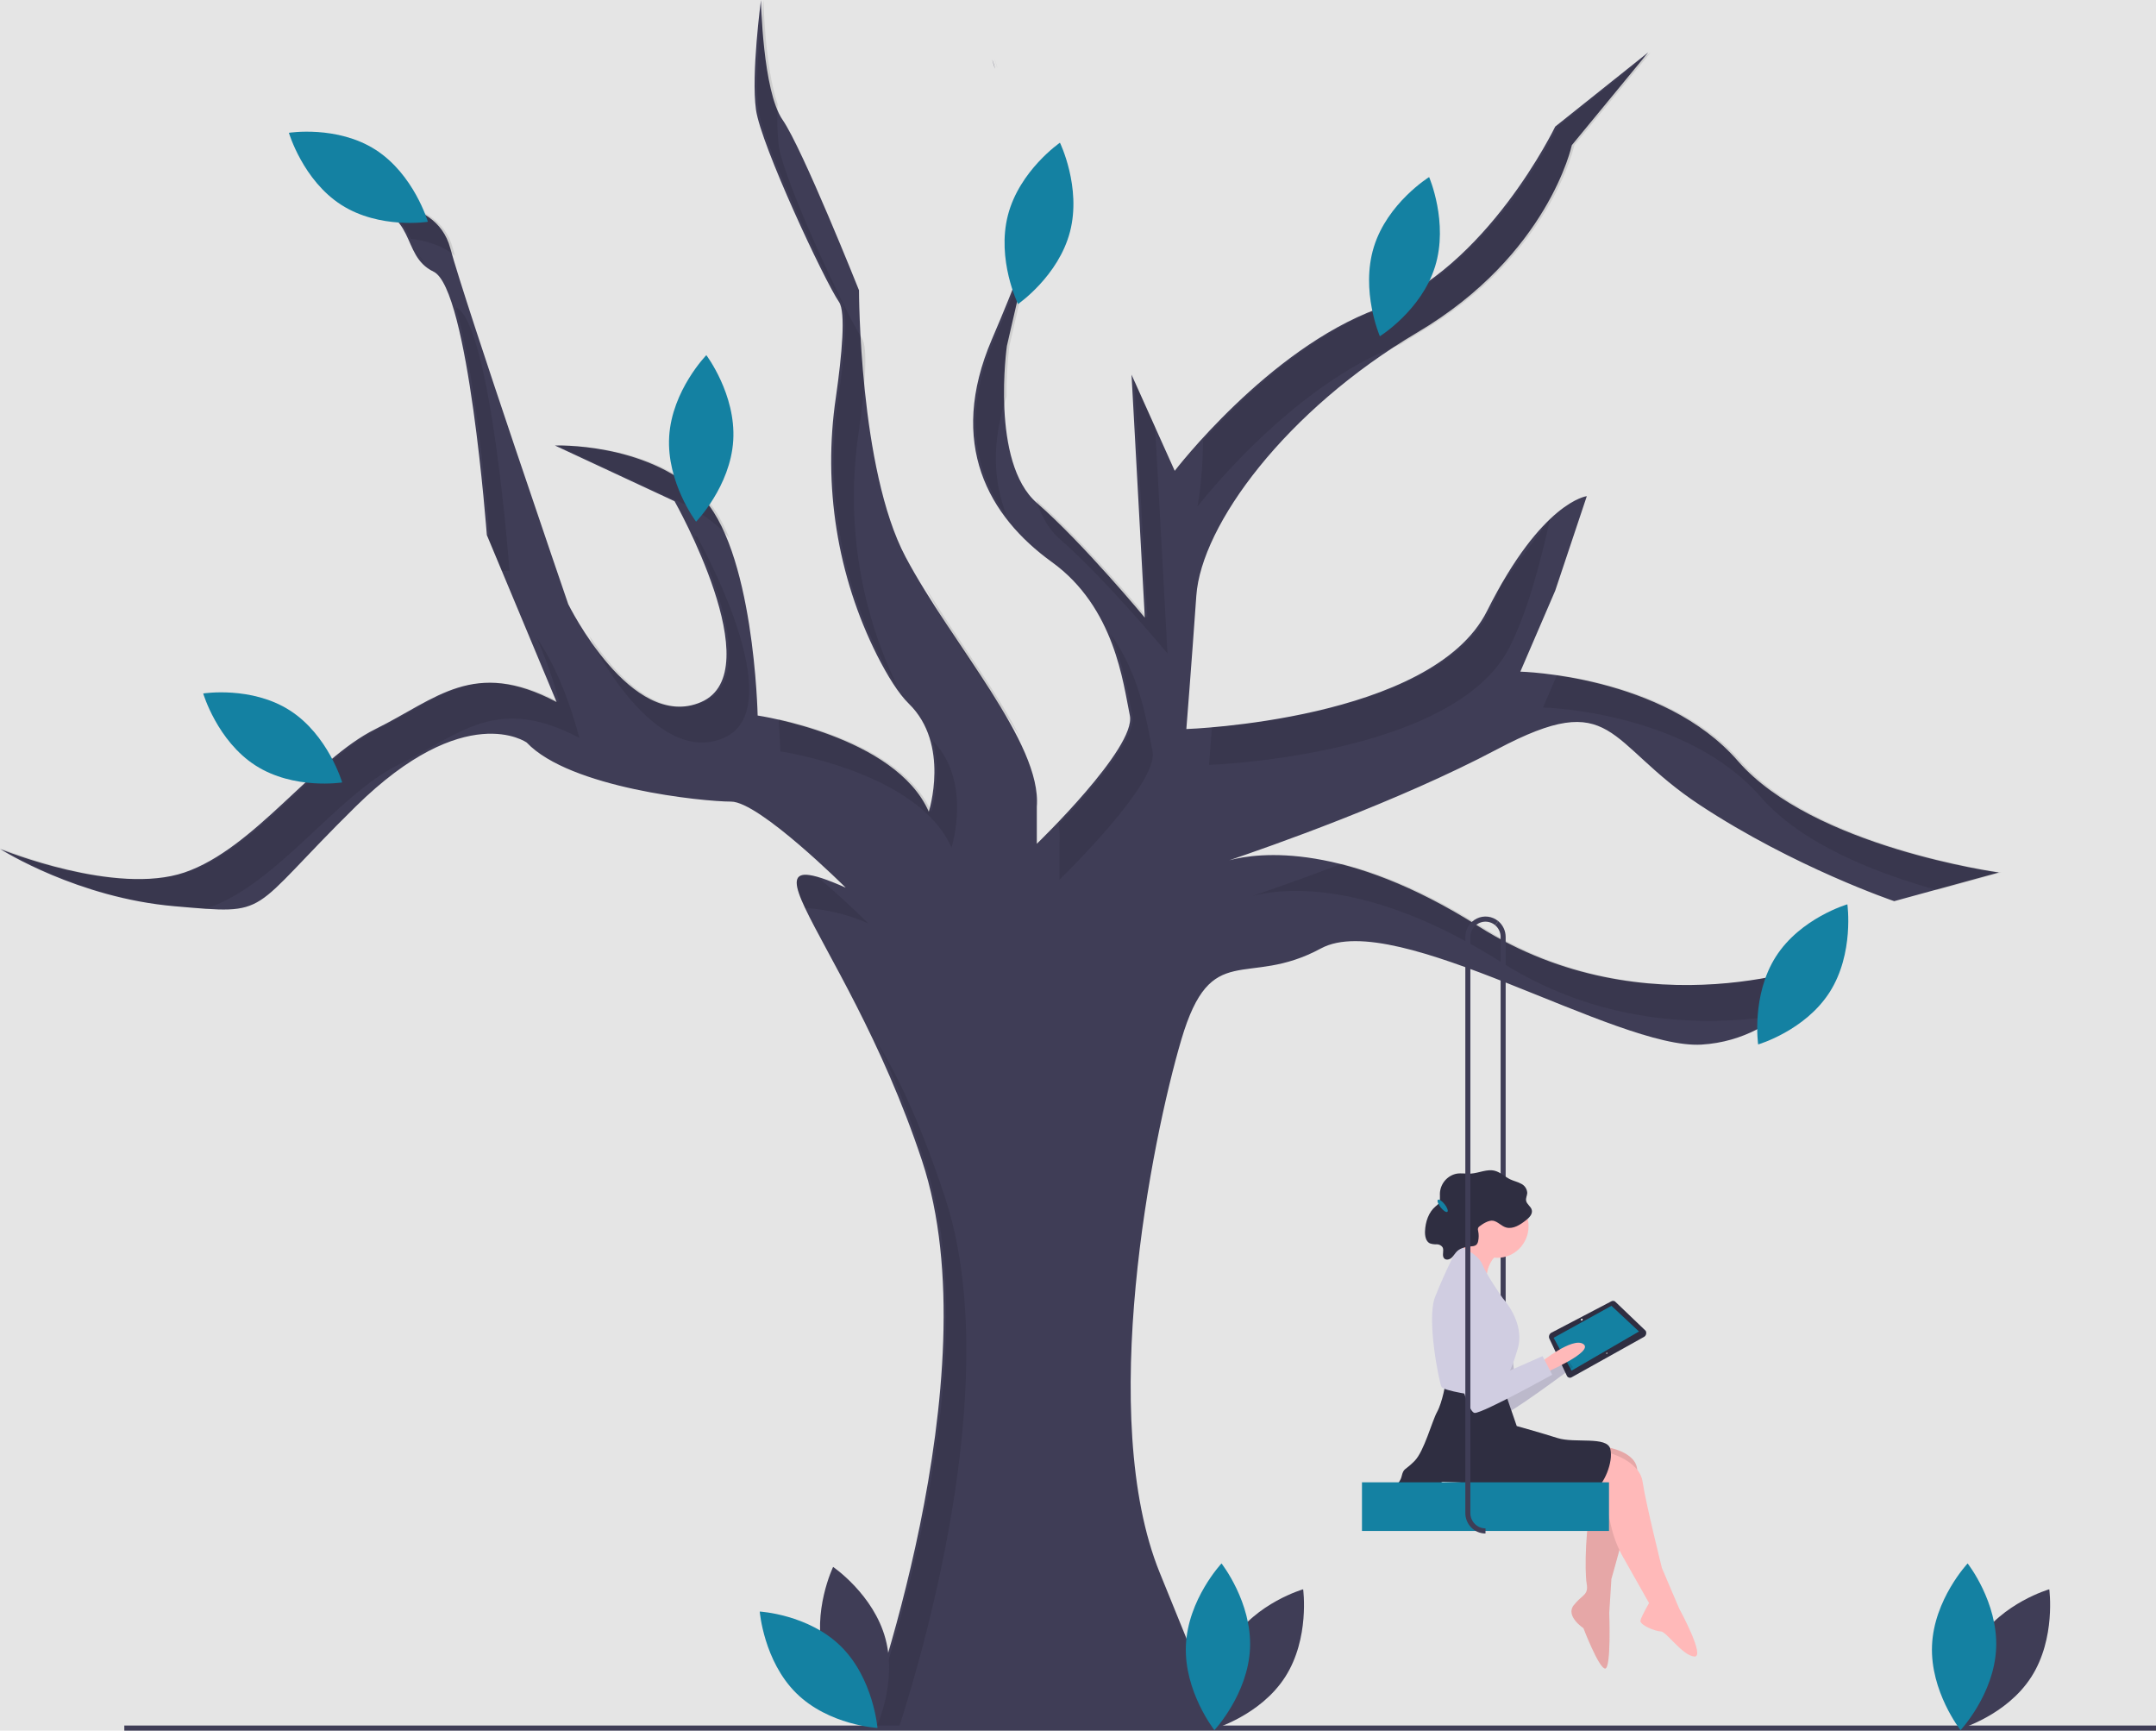 <svg width="456" height="366" viewBox="0 0 456 366" fill="none" xmlns="http://www.w3.org/2000/svg">
<rect width="456" height="366" fill="#E5E5E5"/>
<path id="Vector" d="M209.832 12.579C210.108 13.218 210.313 13.886 210.445 14.571C210.146 13.526 209.912 12.817 209.832 12.579Z" fill="#3F3D56"/>
<path id="Vector_2" d="M219.29 45.681C219.29 45.681 219.29 46.428 218.495 49.124L219.29 45.681Z" fill="#3F3D56"/>
<path id="Vector_3" d="M316.635 158.463C295.667 169.562 268.237 179.146 260.021 181.923C266.286 180.266 284.519 178.036 312.77 195.935C348.266 218.42 386.22 203.428 386.22 203.428C386.22 203.428 377.786 219.849 359.862 220.916C341.938 221.988 295.198 192.01 279.385 200.575C263.567 209.14 256.188 198.431 249.86 219.849C243.537 241.262 231.941 299.789 245.296 332.626L258.646 365.457H182.738C182.738 365.457 210.152 291.224 195.037 245.545C186.576 219.963 174.698 201.436 170.268 192.02C168.045 187.305 167.693 184.879 170.572 184.998C172.208 185.069 174.89 185.962 178.873 187.727C178.873 187.727 160.597 169.525 154.626 169.525C148.649 169.525 120.531 166.671 111.399 157.034C111.399 157.034 98.396 147.754 75.199 170.597C52.002 193.439 57.627 193.439 36.893 191.652C16.485 189.893 0.496 179.839 -1.52588e-05 179.524C0.592 179.768 24.428 189.443 38.999 184.516C53.761 179.519 66.413 160.602 79.416 154.181C92.419 147.754 100.15 139.189 117.722 148.469L106.142 120.743L102.97 113.147L102.965 113.136C102.965 113.136 99.094 61.03 91.715 57.462C84.337 53.889 88.906 44.615 75.199 42.828C75.199 42.828 92.067 40.684 95.229 52.465C98.396 64.241 120.185 127.771 120.185 127.771C120.185 127.771 133.535 154.89 148.297 148.469C163.06 142.042 142.673 106 142.673 106L117.37 94.219C117.37 94.219 136.35 93.504 147.945 104.571C159.541 115.632 160.245 151.322 160.245 151.322C160.245 151.322 189.413 155.605 196.445 171.669C196.445 171.669 201.014 157.391 192.228 148.826C190.031 146.682 187.723 142.957 185.499 138.577C177.072 121.766 174.026 102.701 176.788 84.046C178.094 74.918 178.899 65.99 177.465 63.883C174.304 59.244 160.949 30.695 159.893 23.196C158.843 15.703 160.949 0.002 160.949 0.002C160.949 0.002 161.3 19.271 165.518 25.34C169.735 31.409 181.682 61.388 181.682 61.388C181.682 61.388 181.682 99.216 191.524 117.776C201.366 136.336 220.34 157.034 219.29 170.597V178.447C219.29 178.447 240.375 158.106 238.968 151.322C237.56 144.544 235.806 128.48 222.451 118.848C209.096 109.211 200.31 93.862 209.8 71.734C215.136 59.287 217.472 52.6 218.495 49.13L212.961 73.163C212.961 73.163 209.448 97.787 219.29 106.352C219.316 106.374 219.338 106.395 219.364 106.417C229.19 114.993 242.129 130.624 242.129 130.624L242.092 129.936L239.32 79.233L239.927 80.586L244.31 90.343L248.458 99.574C248.458 99.574 268.136 73.878 291.332 65.313C314.524 56.748 328.934 26.77 328.934 26.77L348.618 11.063L332.448 30.695C332.448 30.695 327.527 53.889 299.767 70.31C272.001 86.726 254.082 110.992 253.026 125.984C251.971 140.976 250.915 154.181 250.915 154.181C250.915 154.181 302.928 152.394 314.524 129.195C326.125 106 335.615 104.928 335.615 104.928L328.934 124.912L321.556 142.042C321.556 142.042 351.779 142.757 367.592 160.959C383.41 179.162 422.766 184.516 422.766 184.516L400.631 190.58C400.631 190.58 379.54 183.444 359.51 170.239C339.48 157.034 341.586 145.258 316.635 158.463Z" fill="#3F3D56"/>
<path id="Vector_4" opacity="0.1" d="M327.842 109.768C325.618 119.763 323.001 129.416 319.322 136.774C307.726 159.974 255.714 161.76 255.714 161.76C255.714 161.76 255.959 158.696 256.332 153.861C269.538 152.757 305.636 148.041 315.057 129.194C315.921 127.472 316.72 125.621 317.477 123.672L327.842 109.768Z" fill="black"/>
<path id="Vector_5" opacity="0.1" d="M246.927 138.203C246.927 138.203 233.924 122.497 224.088 113.932C221.929 112.058 220.415 109.405 219.364 106.417C219.279 106.179 219.199 105.935 219.119 105.691C219.348 105.919 219.578 106.141 219.823 106.352C228.433 113.85 239.474 126.823 242.092 129.936C242.46 130.38 242.662 130.623 242.662 130.623L239.927 80.586L244.31 90.342L246.927 138.203Z" fill="black"/>
<path id="Vector_6" opacity="0.1" d="M254.454 93.14C254.378 101.927 253.255 107.153 253.255 107.153C253.255 107.153 272.927 81.468 296.115 72.897C297.486 72.016 298.876 71.15 300.299 70.308C328.063 53.891 332.983 30.693 332.983 30.693L349.149 11.064L329.468 26.767C329.468 26.767 315.059 56.746 291.865 65.311C276.054 71.15 261.879 84.946 254.454 93.14Z" fill="black"/>
<path id="Vector_7" opacity="0.1" d="M224.086 178.175V186.026C224.086 186.026 245.172 165.684 243.766 158.903C242.691 153.717 241.404 143.106 234.887 134.09C237.825 140.903 238.719 147.55 239.501 151.323C240.509 156.185 229.952 168.021 223.897 174.329C224.11 175.599 224.173 176.89 224.086 178.175Z" fill="black"/>
<path id="Vector_8" opacity="0.1" d="M195.8 124.293C195.967 124.654 196.14 125.01 196.322 125.355C201.711 135.518 209.836 146.322 215.915 156.247C211.002 146.419 202.452 135.18 195.8 124.293Z" fill="black"/>
<path id="Vector_9" opacity="0.1" d="M313.302 195.934C301.742 188.611 291.86 184.659 283.788 182.657C275.321 185.894 268.352 188.307 264.845 189.492C271.134 187.839 289.354 185.643 317.567 203.514C339.704 217.536 362.795 216.984 377.042 214.582C380.982 211.563 384.284 207.77 386.752 203.429C386.752 203.429 348.797 218.419 313.302 195.934Z" fill="black"/>
<path id="Vector_10" opacity="0.1" d="M212.934 109.099C210.1 102.047 209.633 93.656 212.889 83.823C212.848 80.26 213.05 76.698 213.495 73.163L219.028 49.124C218.008 52.59 215.674 59.278 210.332 71.736C203.569 87.506 206.093 99.829 212.934 109.099Z" fill="black"/>
<path id="Vector_11" opacity="0.1" d="M368.126 160.959C357.159 148.336 339.264 144.125 329.324 142.729L326.353 149.623C326.353 149.623 356.577 150.337 372.391 168.539C381.161 178.632 397.17 184.773 409.694 188.243L423.302 184.514C423.302 184.514 383.941 179.16 368.126 160.959Z" fill="black"/>
<path id="Vector_12" opacity="0.1" d="M153.096 156.047C167.856 149.623 147.473 113.577 147.473 113.577L146.915 113.318C151.997 124.206 159.367 143.882 148.83 148.468C138.971 152.759 129.741 142.083 124.697 134.52C124.88 135.055 124.981 135.348 124.981 135.348C124.981 135.348 138.335 162.472 153.096 156.047Z" fill="black"/>
<path id="Vector_13" opacity="0.1" d="M201.242 179.245C201.242 179.245 205.69 165.323 197.335 156.727C199.383 164.132 196.977 171.666 196.977 171.666C191.54 159.242 172.857 153.867 164.673 152.07C164.991 156.206 165.044 158.903 165.044 158.903C165.044 158.903 194.214 163.185 201.242 179.245Z" fill="black"/>
<path id="Vector_14" opacity="0.1" d="M219.028 49.124C219.82 46.433 219.821 45.682 219.821 45.682L219.028 49.124Z" fill="black"/>
<path id="Vector_15" opacity="0.1" d="M43.586 192.162C43.657 192.139 43.729 192.117 43.799 192.094C58.559 187.097 71.211 168.182 84.214 161.758C97.217 155.334 104.949 146.768 122.521 156.047C122.521 156.047 119.447 143.269 113.489 134.873C115.462 139.256 117.057 143.805 118.256 148.468C100.684 139.188 92.952 147.754 79.949 154.178C66.946 160.602 54.294 179.517 39.534 184.514C24.774 189.51 0.525 179.517 0.525 179.517C0.525 179.517 16.691 189.867 37.425 191.652C39.797 191.856 41.821 192.036 43.586 192.162Z" fill="black"/>
<path id="Vector_16" opacity="0.1" d="M107.763 120.716C107.763 120.716 107.187 120.726 106.142 120.743L102.97 113.147C103.316 113.141 103.498 113.136 103.498 113.136C103.498 113.136 101.056 80.272 96.354 64.955C96.412 64.982 96.46 65.015 96.514 65.042C103.892 68.61 107.763 120.716 107.763 120.716Z" fill="black"/>
<path id="Vector_17" opacity="0.1" d="M190.104 365.459C196.543 345.412 212.029 289.979 199.837 253.122C194.571 237.205 189.691 227.056 185.565 220.58C188.65 226.71 192.024 234.818 195.571 245.543C210.683 291.225 183.271 365.459 183.271 365.459H190.104Z" fill="black"/>
<path id="Vector_18" opacity="0.1" d="M183.671 195.306C179.43 193.413 174.892 192.3 170.268 192.02C168.045 187.304 167.693 184.879 170.572 184.998C171.371 185.144 172.176 185.317 172.976 185.518C178.627 190.282 183.671 195.306 183.671 195.306Z" fill="black"/>
<path id="Vector_19" opacity="0.1" d="M88.53 53.995C88.931 54.681 89.417 55.311 89.975 55.871C89.565 55.193 89.08 54.563 88.53 53.995Z" fill="black"/>
<path id="Vector_20" opacity="0.1" d="M152.744 112.15C153.287 112.671 153.796 113.228 154.268 113.818C152.728 110.059 150.827 106.81 148.479 104.57C136.882 93.506 117.904 94.22 117.904 94.22L141.704 105.297C145.782 106.842 149.53 109.169 152.744 112.15Z" fill="black"/>
<path id="Vector_21" opacity="0.1" d="M178 63.884C179.434 65.988 178.628 74.916 177.319 84.047C174.558 102.701 177.605 121.765 186.033 138.575C187.153 140.825 188.403 143.004 189.778 145.103C181.746 128.541 178.887 109.884 181.584 91.627C182.893 82.496 183.699 73.567 182.265 71.464C179.102 66.824 165.747 38.273 164.693 30.778C164.377 27.87 164.303 24.941 164.473 22.02C161.743 14.155 161.482 0 161.482 0C161.482 0 159.374 15.703 160.428 23.198C161.482 30.693 174.837 59.244 178 63.884Z" fill="black"/>
<path id="Vector_22" opacity="0.1" d="M210.97 14.545C210.829 13.839 210.615 13.151 210.332 12.491C210.332 12.491 210.602 13.261 210.97 14.545Z" fill="black"/>
<path id="Vector_23" opacity="0.1" d="M86.841 50.489C89.938 50.874 93.501 51.839 96.219 54.077C96.041 53.468 95.887 52.922 95.764 52.463C92.601 40.686 75.732 42.827 75.732 42.827C83.355 43.82 85.324 47.131 86.841 50.489Z" fill="black"/>
<g id="Swing">
<path id="Vector_24" d="M318.451 316.649H317.385V198.161C317.385 197.679 317.28 197.202 317.076 196.766C316.871 196.33 316.574 195.946 316.205 195.642L316.879 194.802C317.371 195.208 317.767 195.72 318.039 196.301C318.311 196.882 318.452 197.518 318.451 198.161V316.649Z" fill="#3F3D56"/>
<path id="Vector_25" d="M329.876 286.956C329.876 286.956 335.907 280.531 338.375 281.823C340.843 283.116 331.278 288.861 331.278 288.861L329.876 286.956Z" fill="#FFB9B9"/>
<path id="Vector_26" opacity="0.1" d="M329.876 286.956C329.876 286.956 335.907 280.531 338.375 281.823C340.843 283.116 331.278 288.861 331.278 288.861L329.876 286.956Z" fill="black"/>
<path id="Vector_27" d="M311.475 272.933C311.475 272.933 309.258 276.968 309.838 281.318C310.418 285.668 315.724 299.627 317.527 299.379C319.331 299.131 332.692 289.133 332.692 289.133L330.143 285.52L320.383 291.526C320.383 291.526 318.896 270.047 311.475 272.933Z" fill="#D0CDE1"/>
<path id="Vector_28" d="M347.665 282.756L332.45 291.244C332.362 291.303 332.262 291.342 332.157 291.358C332.053 291.374 331.946 291.367 331.844 291.336C331.742 291.306 331.649 291.253 331.569 291.182C331.49 291.111 331.427 291.023 331.385 290.924L327.657 283.012C327.587 282.787 327.598 282.543 327.69 282.325C327.781 282.108 327.947 281.931 328.156 281.826L340.788 275.214C340.944 275.119 341.129 275.085 341.307 275.12C341.485 275.155 341.645 275.255 341.755 275.401L348.065 281.439C348.127 281.551 348.166 281.675 348.18 281.803C348.193 281.932 348.181 282.061 348.143 282.184C348.106 282.308 348.044 282.422 347.962 282.52C347.88 282.618 347.779 282.699 347.665 282.756Z" fill="#2F2E41"/>
<path id="Vector_29" d="M346.65 281.587L332.386 289.867L328.59 282.919L340.827 276.161L346.65 281.587Z" fill="#1481A2"/>
<path id="Vector_30" d="M334.682 279.194C334.756 279.104 334.755 278.978 334.679 278.914C334.603 278.85 334.481 278.871 334.407 278.961C334.333 279.052 334.334 279.177 334.41 279.241C334.486 279.306 334.608 279.285 334.682 279.194Z" fill="#F2F2F2"/>
<path id="Vector_31" d="M339.933 286.263C339.983 286.203 339.982 286.119 339.931 286.076C339.881 286.033 339.799 286.047 339.749 286.108C339.7 286.168 339.701 286.252 339.751 286.295C339.802 286.338 339.883 286.324 339.933 286.263Z" fill="#F2F2F2"/>
<path id="Vector_32" opacity="0.1" d="M311.475 272.933C311.475 272.933 309.258 276.968 309.838 281.318C310.418 285.668 315.724 299.627 317.527 299.379C319.331 299.131 332.692 289.133 332.692 289.133L330.143 285.52L320.383 291.526C320.383 291.526 318.896 270.047 311.475 272.933Z" fill="black"/>
<path id="Vector_33" d="M325.799 288.184C325.799 288.184 332.624 282.639 334.899 284.256C337.174 285.873 326.936 290.263 326.936 290.263L325.799 288.184Z" fill="#FFB9B9"/>
<path id="Vector_34" d="M316.698 266.003C320.342 266.003 323.296 263.003 323.296 259.303C323.296 255.602 320.342 252.602 316.698 252.602C313.054 252.602 310.1 255.602 310.1 259.303C310.1 263.003 313.054 266.003 316.698 266.003Z" fill="#FFB9B9"/>
<path id="Vector_35" d="M339.449 305.974C339.449 305.974 346.502 306.898 346.275 311.288C346.047 315.678 340.814 333.931 340.814 333.931L340.359 341.093C340.359 341.093 340.814 353.108 339.449 352.877C338.084 352.645 334.899 344.328 334.899 344.328C334.899 344.328 331.031 341.786 332.851 339.476C334.671 337.165 336.037 337.396 335.582 334.855C335.127 332.313 335.354 321.685 336.719 318.451C338.084 315.216 338.88 313.432 338.88 313.432L334.444 313.137L339.449 305.974Z" fill="#FFB9B9"/>
<path id="Vector_36" opacity="0.1" d="M339.449 305.974C339.449 305.974 346.502 306.898 346.275 311.288C346.047 315.678 340.814 333.931 340.814 333.931L340.359 341.093C340.359 341.093 340.814 353.108 339.449 352.877C338.084 352.645 334.899 344.328 334.899 344.328C334.899 344.328 331.031 341.786 332.851 339.476C334.671 337.165 336.037 337.396 335.582 334.855C335.127 332.313 335.354 321.685 336.719 318.451C338.084 315.216 338.88 313.432 338.88 313.432L334.444 313.137L339.449 305.974Z" fill="black"/>
<path id="Vector_37" d="M339.904 307.129C339.904 307.129 346.73 308.747 347.412 313.368C348.095 317.988 351.507 331.62 351.507 331.62L355.148 340.169C355.148 340.169 360.835 350.566 358.333 350.335C355.83 350.104 352.417 345.021 351.28 345.021C350.142 345.021 346.73 343.635 346.957 342.71C347.185 341.786 348.777 339.014 348.777 339.014L343.273 329.276C342.21 327.397 341.407 325.378 340.885 323.276C340.32 320.995 339.677 318.202 339.677 317.295C339.677 315.678 335.127 314.985 335.127 314.985L339.904 307.129Z" fill="#FFB9B9"/>
<path id="Vector_38" d="M317.608 292.342L320.793 301.584C320.793 301.584 325.798 302.971 329.439 304.126C333.079 305.281 339.904 303.664 340.587 306.436C341.269 309.209 339.222 314.061 337.174 315.216C335.126 316.371 333.989 317.526 327.391 315.678C320.793 313.83 305.095 313.368 305.095 313.368C303.573 314.295 301.859 314.849 300.09 314.985C297.132 315.216 296.449 315.447 295.539 314.754C294.629 314.061 295.994 314.061 296.449 312.212C296.904 310.364 297.132 311.057 299.179 308.978C301.227 306.898 302.82 300.66 303.957 298.581C305.095 296.501 305.777 292.342 305.777 292.342H317.608Z" fill="#2F2E41"/>
<path id="Vector_39" d="M317.153 264.848C316.327 265.461 315.65 266.26 315.177 267.181C314.703 268.103 314.445 269.123 314.423 270.162C314.423 273.628 307.598 266.465 307.598 266.465C307.598 266.465 311.238 261.844 311.238 260.458C311.238 259.072 317.153 264.848 317.153 264.848Z" fill="#FFB9B9"/>
<path id="Vector_40" d="M308.508 263.462C308.508 263.462 312.603 265.079 313.513 267.389C314.423 269.7 317.836 274.552 317.836 274.552C317.836 274.552 322.613 279.635 321.021 285.18C319.428 290.725 318.063 292.111 318.063 293.035C318.063 293.96 315.788 295.577 313.968 295.346C312.148 295.115 305.322 294.191 304.867 293.267C304.412 292.342 301.682 279.173 303.502 274.321C304.979 270.613 306.65 266.988 308.508 263.462Z" fill="#D0CDE1"/>
<path id="Vector_41" d="M318.612 259.608C320.088 259.964 321.537 259.008 322.747 258.061C323.434 257.523 324.19 256.756 323.979 255.891C323.793 255.123 322.902 254.687 322.772 253.907C322.682 253.365 322.994 252.837 323.019 252.287C322.997 251.868 322.862 251.464 322.628 251.118C322.394 250.772 322.072 250.498 321.695 250.325C320.976 249.932 320.16 249.768 319.421 249.416C318.292 248.878 317.354 247.909 316.149 247.599C314.503 247.175 312.826 248.078 311.133 248.194C310.109 248.265 309.071 248.046 308.058 248.217C307.091 248.415 306.219 248.938 305.581 249.702C304.943 250.465 304.576 251.424 304.541 252.425C304.528 253.16 304.672 253.981 304.24 254.564C304.07 254.765 303.875 254.944 303.661 255.096C302.156 256.333 301.472 258.398 301.395 260.388C301.357 261.367 301.559 262.531 302.414 262.947C302.872 263.107 303.357 263.175 303.84 263.148C304.083 263.138 304.325 263.188 304.545 263.295C304.764 263.401 304.955 263.561 305.1 263.759C305.489 264.457 304.906 265.489 305.415 266.098C305.798 266.556 306.545 266.404 306.992 266.014C307.44 265.624 307.719 265.063 308.143 264.646C308.967 263.834 310.19 263.687 311.321 263.564C311.656 263.562 311.982 263.453 312.253 263.254C312.458 263.035 312.592 262.757 312.635 262.458C312.784 261.769 312.786 261.056 312.641 260.367C312.569 260.154 312.56 259.924 312.615 259.705C312.69 259.55 312.805 259.419 312.949 259.326C313.649 258.791 314.877 258.013 315.787 258.16C316.798 258.324 317.592 259.362 318.612 259.608Z" fill="#2F2E41"/>
<path id="Vector_42" d="M309.418 271.779C309.418 271.779 306.687 275.476 306.687 279.866C306.687 284.256 310.1 298.812 311.92 298.812C313.74 298.812 328.301 290.725 328.301 290.725L326.254 286.797L315.788 291.418C315.788 291.418 317.153 269.931 309.418 271.779Z" fill="#D0CDE1"/>
<path id="Vector_43" d="M340.309 313.483H288.062V323.77H340.309V313.483Z" fill="#1481A2"/>
<path id="Vector_44" d="M306.124 256.276C306.353 256.089 306.091 255.37 305.538 254.671C304.985 253.971 304.35 253.556 304.121 253.744C303.891 253.931 304.153 254.65 304.707 255.349C305.26 256.048 305.894 256.464 306.124 256.276Z" fill="#1481A2"/>
<path id="Vector_45" d="M314.186 324.311C313.055 324.31 311.971 323.853 311.171 323.041C310.372 322.229 309.922 321.128 309.921 319.98V198.161C309.921 197.342 310.149 196.54 310.58 195.847C311.011 195.155 311.626 194.601 312.355 194.249C313.083 193.898 313.895 193.763 314.695 193.861C315.496 193.959 316.253 194.285 316.878 194.802L316.205 195.642C315.736 195.254 315.168 195.009 314.567 194.936C313.967 194.863 313.358 194.964 312.812 195.227C312.266 195.491 311.804 195.907 311.481 196.426C311.158 196.945 310.987 197.547 310.987 198.161V319.98C310.988 320.841 311.325 321.667 311.925 322.276C312.525 322.885 313.338 323.227 314.186 323.228V324.311Z" fill="#3F3D56"/>
</g>
<path id="Vector_46" d="M456 364.917H26.292V366H456V364.917Z" fill="#3F3D56"/>
<g id="Group 1">
<path id="Vector_47" d="M418.253 347.122C413.012 355.284 414.448 365.666 414.448 365.666C414.448 365.666 424.382 362.814 429.623 354.651C434.864 346.489 433.428 336.107 433.428 336.107C433.428 336.107 423.494 338.959 418.253 347.122Z" fill="#3F3D56"/>
<path id="Vector_48" d="M422.19 348.565C421.776 358.301 414.659 365.895 414.659 365.895C414.659 365.895 408.215 357.705 408.629 347.97C409.043 338.234 416.16 330.64 416.16 330.64C416.16 330.64 422.604 338.83 422.19 348.565Z" fill="#1481A2"/>
<path id="Vector_49" d="M260.445 347.122C255.203 355.284 256.64 365.666 256.64 365.666C256.64 365.666 266.573 362.814 271.815 354.651C277.056 346.489 275.62 336.107 275.62 336.107C275.62 336.107 265.686 338.959 260.445 347.122Z" fill="#3F3D56"/>
<path id="Vector_50" d="M264.382 348.565C263.967 358.301 256.851 365.895 256.851 365.895C256.851 365.895 250.406 357.705 250.821 347.97C251.235 338.234 258.351 330.64 258.351 330.64C258.351 330.64 264.796 338.83 264.382 348.565Z" fill="#1481A2"/>
<path id="Vector_51" d="M174.189 350.21C176.695 359.616 185.278 365.442 185.278 365.442C185.278 365.442 189.798 356.017 187.292 346.61C184.786 337.204 176.204 331.378 176.204 331.378C176.204 331.378 171.683 340.803 174.189 350.21Z" fill="#3F3D56"/>
<path id="Vector_52" d="M177.871 348.188C184.747 354.985 185.587 365.434 185.587 365.434C185.587 365.434 175.279 364.863 168.403 358.065C161.527 351.268 160.687 340.819 160.687 340.819C160.687 340.819 170.995 341.391 177.871 348.188Z" fill="#1481A2"/>
</g>
<path id="Vector_53" d="M155.082 93.149C154.484 102.874 147.226 110.329 147.226 110.329C147.226 110.329 140.937 102.016 141.535 92.29C142.132 82.564 149.391 75.109 149.391 75.109C149.391 75.109 155.68 83.423 155.082 93.149Z" fill="#1481A2"/>
<path id="Vector_54" d="M79.421 31.665C87.538 36.862 90.499 46.905 90.499 46.905C90.499 46.905 80.299 48.522 72.182 43.325C64.065 38.128 61.105 28.085 61.105 28.085C61.105 28.085 71.304 26.468 79.421 31.665Z" fill="#1481A2"/>
<path id="Vector_55" d="M61.295 150.235C69.412 155.432 72.372 165.475 72.372 165.475C72.372 165.475 62.173 167.092 54.056 161.895C45.938 156.698 42.978 146.655 42.978 146.655C42.978 146.655 53.178 145.038 61.295 150.235Z" fill="#1481A2"/>
<path id="Vector_56" d="M226.311 48.999C223.863 58.421 215.316 64.301 215.316 64.301C215.316 64.301 210.738 54.904 213.186 45.482C215.634 36.06 224.181 30.18 224.181 30.18C224.181 30.18 228.759 39.577 226.311 48.999Z" fill="#1481A2"/>
<path id="Vector_57" d="M303.528 56.345C300.651 65.642 291.844 71.111 291.844 71.111C291.844 71.111 287.702 61.509 290.579 52.212C293.456 42.916 302.263 37.447 302.263 37.447C302.263 37.447 306.405 47.049 303.528 56.345Z" fill="#1481A2"/>
<path id="Vector_58" d="M386.987 209.808C381.776 217.99 371.852 220.88 371.852 220.88C371.852 220.88 370.379 210.504 375.59 202.322C380.802 194.14 390.725 191.25 390.725 191.25C390.725 191.25 392.199 201.626 386.987 209.808Z" fill="#1481A2"/>
</svg>
